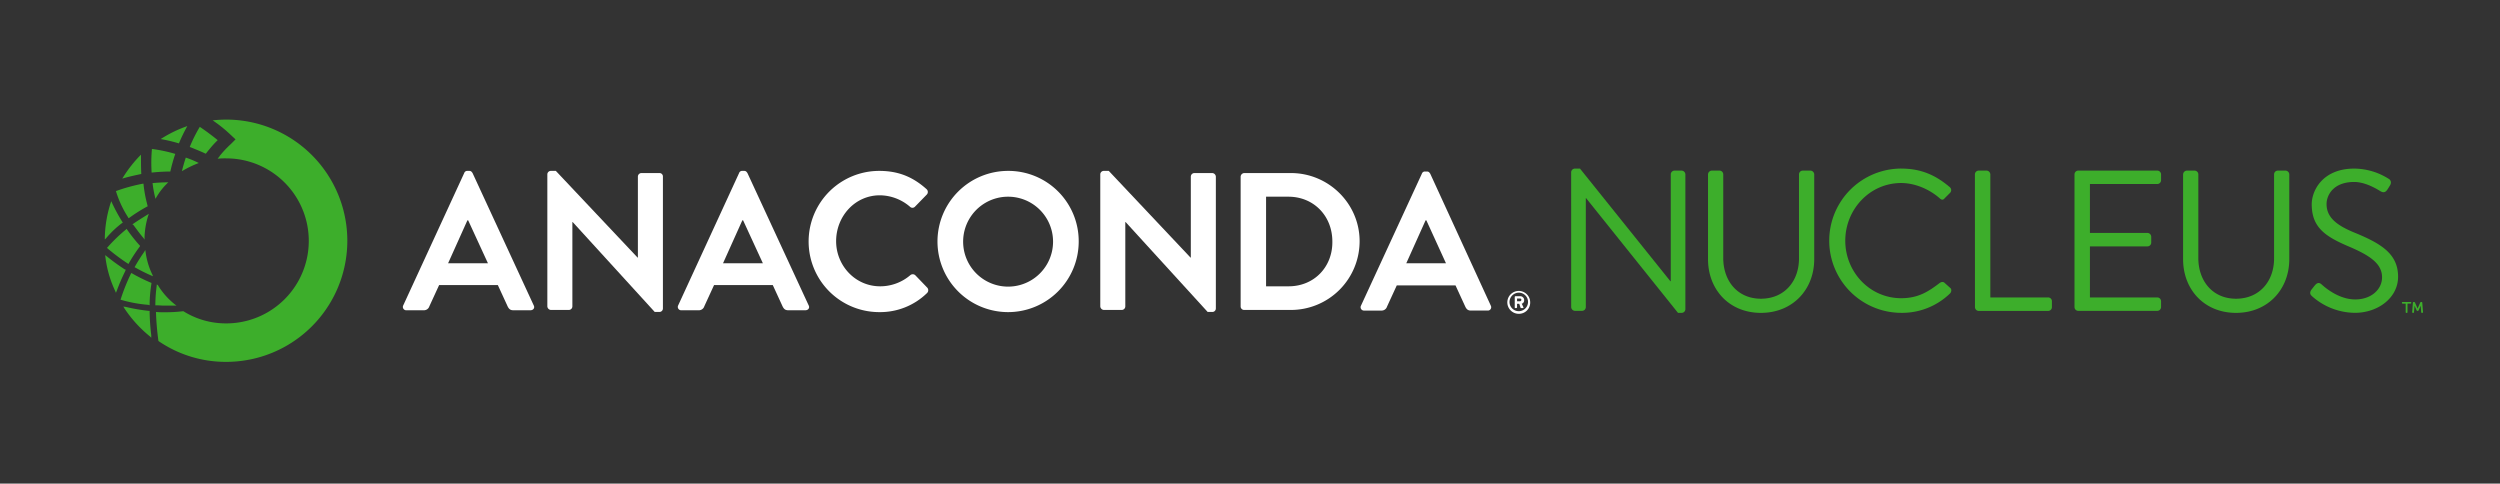 <svg id="Layer_1" data-name="Layer 1" xmlns="http://www.w3.org/2000/svg" viewBox="0 0 1618 313"><rect x="0" y="0" width="1618" height="313" fill="#333333" stroke="none"/><defs><style>.cls-1{fill:#fff;}.cls-2{fill:#3dae2b;}</style></defs><path class="cls-1" d="M305.84,112c-.5-.7-.9-1.4-2.1-1.4h-1.2a2.05,2.05,0,0,0-2.1,1.4L261,197.6a2.17,2.17,0,0,0,2.1,3.2h11.1a3.67,3.67,0,0,0,3.7-2.6l6.3-13.7h38l6.3,13.7c.9,1.9,1.9,2.6,3.7,2.6h11.1c1.9,0,3-1.6,2.1-3.2ZM290,170.4l12.5-27.8h.5l12.8,27.8Z"/><path class="cls-1" d="M426.74,112h-11.6a2.32,2.32,0,0,0-2.3,2.3v52.4h-.2l-52.9-56.1h-3.2a2.26,2.26,0,0,0-2.3,2.3v85.4a2.47,2.47,0,0,0,2.3,2.3h11.6a2.32,2.32,0,0,0,2.3-2.3V143.7h.2l53.1,58.2h3a2.26,2.26,0,0,0,2.3-2.3V114.3A2.2,2.2,0,0,0,426.74,112Z"/><path class="cls-1" d="M483.74,112c-.5-.7-.9-1.4-2.1-1.4h-1.2a2.05,2.05,0,0,0-2.1,1.4l-39.4,85.6a2.17,2.17,0,0,0,2.1,3.2h11.1a3.67,3.67,0,0,0,3.7-2.6l6.3-13.7h38l6.3,13.7c.9,1.9,1.9,2.6,3.7,2.6h11.1c1.9,0,3-1.6,2.1-3.2Zm-15.8,58.4,12.5-27.8h.5l12.8,27.8Z"/><path class="cls-1" d="M592.34,178.1a2.42,2.42,0,0,0-3.2,0,30,30,0,0,1-19.5,7.2c-16.2,0-28.5-13.5-28.5-29.2,0-16,12.1-29.7,28.3-29.7a30.28,30.28,0,0,1,19.5,7.4,2.23,2.23,0,0,0,3.2,0l7.7-7.9a2.43,2.43,0,0,0-.2-3.5c-8.6-7.7-17.9-11.8-30.6-11.8a45.7,45.7,0,1,0,0,91.4,43.36,43.36,0,0,0,30.9-12.3,2.51,2.51,0,0,0,.2-3.5Z"/><path class="cls-1" d="M652.44,110.6a45.7,45.7,0,1,0,45.7,45.9A45.5,45.5,0,0,0,652.44,110.6Zm0,74.9a29.1,29.1,0,0,1,0-58.2,29.1,29.1,0,1,1,0,58.2Z"/><path class="cls-1" d="M784.64,112H773a2.32,2.32,0,0,0-2.3,2.3v52.4h-.2l-52.9-56.1h-3.2a2.26,2.26,0,0,0-2.3,2.3v85.4a2.47,2.47,0,0,0,2.3,2.3H726a2.32,2.32,0,0,0,2.3-2.3V143.7h.2l53.1,58.2h3a2.26,2.26,0,0,0,2.3-2.3V114.3A2.47,2.47,0,0,0,784.64,112Z"/><path class="cls-1" d="M835.44,112h-30.2a2.47,2.47,0,0,0-2.3,2.3v84a2.26,2.26,0,0,0,2.3,2.3h30.2a44.47,44.47,0,0,0,44.5-44.5C879.94,131.9,860,112,835.44,112ZM834,185.3h-14.6v-58h14.4c16.5,0,28.5,12.5,28.5,29C862.54,172.7,850.54,185.3,834,185.3Z"/><path class="cls-1" d="M964.84,197.8l-39.2-85.4c-.5-.7-.9-1.4-2.1-1.4h-1.2a2.05,2.05,0,0,0-2.1,1.4l-39.4,85.4a2.17,2.17,0,0,0,2.1,3.2H894a3.67,3.67,0,0,0,3.7-2.6l6.3-13.7h38l6.3,13.7c.9,1.9,1.9,2.6,3.7,2.6h11.1A2.17,2.17,0,0,0,964.84,197.8Zm-54.7-27.4,12.5-27.8h.5l12.7,27.8Z"/><path class="cls-1" d="M980.64,199.4h.7a.54.54,0,0,0,.5-.5v-2.3h1.4l.9,2.6c0,.2.2.2.5.2h.9a.54.54,0,0,0,.5-.5c-.5-.7-.7-1.6-1.2-2.3a2.27,2.27,0,0,0,1.6-2.3,2.52,2.52,0,0,0-2.6-2.6h-3a.54.54,0,0,0-.5.5v6.7C980.44,199.4,980.44,199.4,980.64,199.4Zm1.2-6.2h1.9a.83.83,0,0,1,.9.9,1,1,0,0,1-.9.9h-1.9Z"/><path class="cls-1" d="M982.94,203.1a7.26,7.26,0,0,0,7.4-7.4,7.4,7.4,0,1,0-7.4,7.4Zm0-13.7a6,6,0,1,1-6,6A6.15,6.15,0,0,1,982.94,189.4Z"/><path class="cls-2" d="M96.84,197.6v-.5A86.85,86.85,0,0,1,98,183.6v-.5l-.5-.2a113.37,113.37,0,0,1-12.1-6l-.5-.2-.2.5a127.32,127.32,0,0,0-6.5,16.2l-.2.5.5.2a87.92,87.92,0,0,0,17.6,3.2Z"/><path class="cls-2" d="M108.94,118h0c-3.5,0-6.7.2-10.2.5a73.09,73.09,0,0,0,1.9,10.2A41.52,41.52,0,0,1,108.94,118Z"/><path class="cls-2" d="M96.84,201.7v-.5h-.5a119.4,119.4,0,0,1-15.1-2.6l-1.4-.2.7,1.2A80.6,80.6,0,0,0,97,217.7l.9.9V217A141.18,141.18,0,0,1,96.84,201.7Z"/><path class="cls-2" d="M121.24,81.6A80.57,80.57,0,0,0,104,90a100.86,100.86,0,0,1,11.8,2.8A104.44,104.44,0,0,1,121.24,81.6Z"/><path class="cls-2" d="M146.44,77.4a83.34,83.34,0,0,0-8.8.5,89.23,89.23,0,0,1,11.8,9.5l3,2.8-3,3a69.75,69.75,0,0,0-7.4,7.9v.2a16.43,16.43,0,0,0-1.2,1.4,52.4,52.4,0,0,1,5.6-.2,53.4,53.4,0,0,1,0,106.8,51.82,51.82,0,0,1-27.8-7.9,97.07,97.07,0,0,1-12.1.7,52.4,52.4,0,0,1-5.6-.2,181.18,181.18,0,0,0,1.6,18.8,77,77,0,0,0,43.8,13.5,78.4,78.4,0,0,0,.1-156.8Z"/><path class="cls-2" d="M136,96a62.71,62.71,0,0,1,4.9-5.3c-3.7-3-7.7-6-11.6-8.6a98.54,98.54,0,0,0-6.5,13c3.5,1.4,7,2.8,10.4,4.4C134.64,97.6,135.84,96.2,136,96Z"/><path class="cls-2" d="M82.94,140.7l.2.5.5-.2A104.06,104.06,0,0,1,95,133.8l.5-.2v-.5a87.29,87.29,0,0,1-2.6-13.7v-.5h-.5a113.37,113.37,0,0,0-16.9,4.6l-.5.2.2.5A66.57,66.57,0,0,0,82.94,140.7Z"/><path class="cls-2" d="M81.94,148.1l-.5.5A105.62,105.62,0,0,0,69.64,160l-.4.4.5.5a137.16,137.16,0,0,0,13,9.7l.5.2.2-.5a103.33,103.33,0,0,1,7-10.7l.2-.5-.2-.2a103.68,103.68,0,0,1-8.1-10.2Z"/><path class="cls-2" d="M112.84,197.8h1.4l-1.2-.9a47.52,47.52,0,0,1-10.7-12.1v-.2l-.9-.5v.7a97.47,97.47,0,0,0-.9,12.3v.5h.5c1.9,0,3.7.2,5.6.2Z"/><path class="cls-2" d="M110.24,111a106.49,106.49,0,0,1,3.2-11.4,96.52,96.52,0,0,0-15.1-3.2,98,98,0,0,0-.2,15.3A121,121,0,0,1,110.24,111Z"/><path class="cls-2" d="M117.74,110.8a68.43,68.43,0,0,1,10.9-5.3,59.88,59.88,0,0,0-8.4-3.5C119.34,104.8,118.44,107.8,117.74,110.8Z"/><path class="cls-2" d="M81.34,174.4h-.5a131,131,0,0,1-11.6-8.4l-1.2-.9.2,1.4a71.47,71.47,0,0,0,6.3,21.8l.5,1.2.5-1.2a124.16,124.16,0,0,1,5.6-13Z"/><path class="cls-2" d="M91.24,100.1a81.94,81.94,0,0,0-12.1,15.5c3.9-1.2,8.1-2.1,12.3-3C91.24,108.5,91.24,104.3,91.24,100.1Z"/><path class="cls-2" d="M93.54,155.1v-1.4a52.51,52.51,0,0,1,2.3-13.9l.5-1.4-1.2.7c-3,1.9-6,3.7-9,5.8l-.5.2.7.5c2.1,2.8,4.2,5.8,6.5,8.4Z"/><path class="cls-2" d="M94.24,163.2l-.2-1.4-.7,1.2c-2.1,3-4.2,6.3-6,9.5l-.2.5.5.2a107.77,107.77,0,0,0,10.2,5.1l1.2.5-.5-1.2A47.93,47.93,0,0,1,94.24,163.2Z"/><path class="cls-2" d="M78.94,144.4l.5-.2-.2-.5a112.35,112.35,0,0,1-6.7-12.3l-.5-1.2-.5,1.4a78,78,0,0,0-3.7,22V155l.9-.9A62.38,62.38,0,0,1,78.94,144.4Z"/><path class="cls-2" d="M1016.86,111.45a2.44,2.44,0,0,1,2.47-2.34h3.24L1081.06,182h.26V112.87a2.46,2.46,0,0,1,2.46-2.46h4.54a2.55,2.55,0,0,1,2.46,2.46v87.28a2.44,2.44,0,0,1-2.46,2.34H1086l-59.53-74.31h-.13v70.54a2.47,2.47,0,0,1-2.46,2.47h-4.54a2.56,2.56,0,0,1-2.47-2.47Z"/><path class="cls-2" d="M1105.43,112.87a2.56,2.56,0,0,1,2.47-2.46h4.93a2.46,2.46,0,0,1,2.46,2.46V167c0,14.79,9.21,26.33,24.38,26.33s24.64-11.28,24.64-26.07V112.87a2.46,2.46,0,0,1,2.46-2.46h4.93a2.56,2.56,0,0,1,2.47,2.46v54.86c0,19.71-14,34.76-34.5,34.76s-34.24-15.05-34.24-34.76Z"/><path class="cls-2" d="M1230.57,109.11c13.1,0,22.57,4.54,31.39,12.06a2.51,2.51,0,0,1,.13,3.63l-3.5,3.51c-1,1.29-2.08,1.16-3.38-.13-6.74-5.84-16-9.73-24.76-9.73-20.5,0-36.19,17.25-36.19,37.35S1210,193,1230.45,193c11.28,0,17.89-4.54,24.76-9.73,1.3-1,2.34-.91,3.12-.39l3.89,3.5c1,.78.78,2.6-.13,3.51a44.51,44.51,0,0,1-31.52,12.58,46.69,46.69,0,1,1,0-93.38Z"/><path class="cls-2" d="M1278.16,112.87a2.47,2.47,0,0,1,2.47-2.46h5.06a2.55,2.55,0,0,1,2.46,2.46V192.5h37.35A2.46,2.46,0,0,1,1328,195v3.76a2.46,2.46,0,0,1-2.46,2.47h-44.87a2.47,2.47,0,0,1-2.47-2.47Z"/><path class="cls-2" d="M1342.62,112.87a2.46,2.46,0,0,1,2.46-2.46h51.09a2.47,2.47,0,0,1,2.47,2.46v3.77a2.47,2.47,0,0,1-2.47,2.46H1352.6v31.64h37.22a2.55,2.55,0,0,1,2.46,2.47V157a2.46,2.46,0,0,1-2.46,2.46H1352.6V192.5h43.57a2.47,2.47,0,0,1,2.47,2.46v3.76a2.47,2.47,0,0,1-2.47,2.47h-51.09a2.46,2.46,0,0,1-2.46-2.47Z"/><path class="cls-2" d="M1412.9,112.87a2.56,2.56,0,0,1,2.47-2.46h4.92a2.47,2.47,0,0,1,2.47,2.46V167c0,14.79,9.2,26.33,24.38,26.33s24.64-11.28,24.64-26.07V112.87a2.46,2.46,0,0,1,2.46-2.46h4.93a2.55,2.55,0,0,1,2.46,2.46v54.86c0,19.71-14,34.76-34.49,34.76s-34.24-15.05-34.24-34.76Z"/><path class="cls-2" d="M1495.89,187.57c.65-.78,1.3-1.68,1.95-2.46,1.3-1.69,2.72-2.73,4.54-1.17.91.78,10.37,9.86,21.92,9.86,10.5,0,17.37-6.62,17.37-14.27,0-8.95-7.78-14.26-22.69-20.49-14.27-6.22-22.83-12.06-22.83-26.84,0-8.82,7-23.09,27.63-23.09a42.35,42.35,0,0,1,22.17,6.62c.78.39,2.34,1.94.78,4.41-.52.77-1,1.68-1.56,2.46-1.16,1.82-2.46,2.33-4.53,1.17-.91-.52-9.08-6-17-6-13.75,0-17.9,8.82-17.9,14.27,0,8.69,6.62,13.74,17.51,18.28,17.51,7.14,28.79,13.75,28.79,28.79,0,13.49-12.84,23.35-28,23.35A42.27,42.27,0,0,1,1496.67,192C1495.64,191.07,1494.34,190,1495.89,187.57Z"/><path class="cls-2" d="M1557.48,202.49a.46.46,0,0,1-.52-.53v-5.44h-1.91c-.35,0-.53-.17-.53-.5v-.08c0-.33.18-.49.53-.49h5c.35,0,.52.16.52.49V196c0,.33-.17.5-.52.5h-1.91V202a.47.47,0,0,1-.53.53Zm4.16-6.55a.47.47,0,0,1,.53-.49h.18a.62.62,0,0,1,.62.39l1.47,3.29a.92.92,0,0,1,.09.23c0,.08,0,.15.07.21a2,2,0,0,1,.07.23h0a.68.68,0,0,1,.07-.23,1.82,1.82,0,0,1,.16-.44l1.47-3.29a.62.62,0,0,1,.62-.39h.18a.47.47,0,0,1,.53.49l.48,6a.46.46,0,0,1-.52.55h-.16a.48.48,0,0,1-.52-.5l-.29-3.71a.49.49,0,0,1,0-.17c0-.06,0-.11,0-.17a.61.61,0,0,1,0-.14h0l-1.36,3a.6.6,0,0,1-.61.42h-.09a.6.6,0,0,1-.61-.42l-1.36-3h0a.61.61,0,0,1,0,.14v.34l-.3,3.71a.48.48,0,0,1-.53.5h-.16a.46.46,0,0,1-.51-.55Z"/></svg>